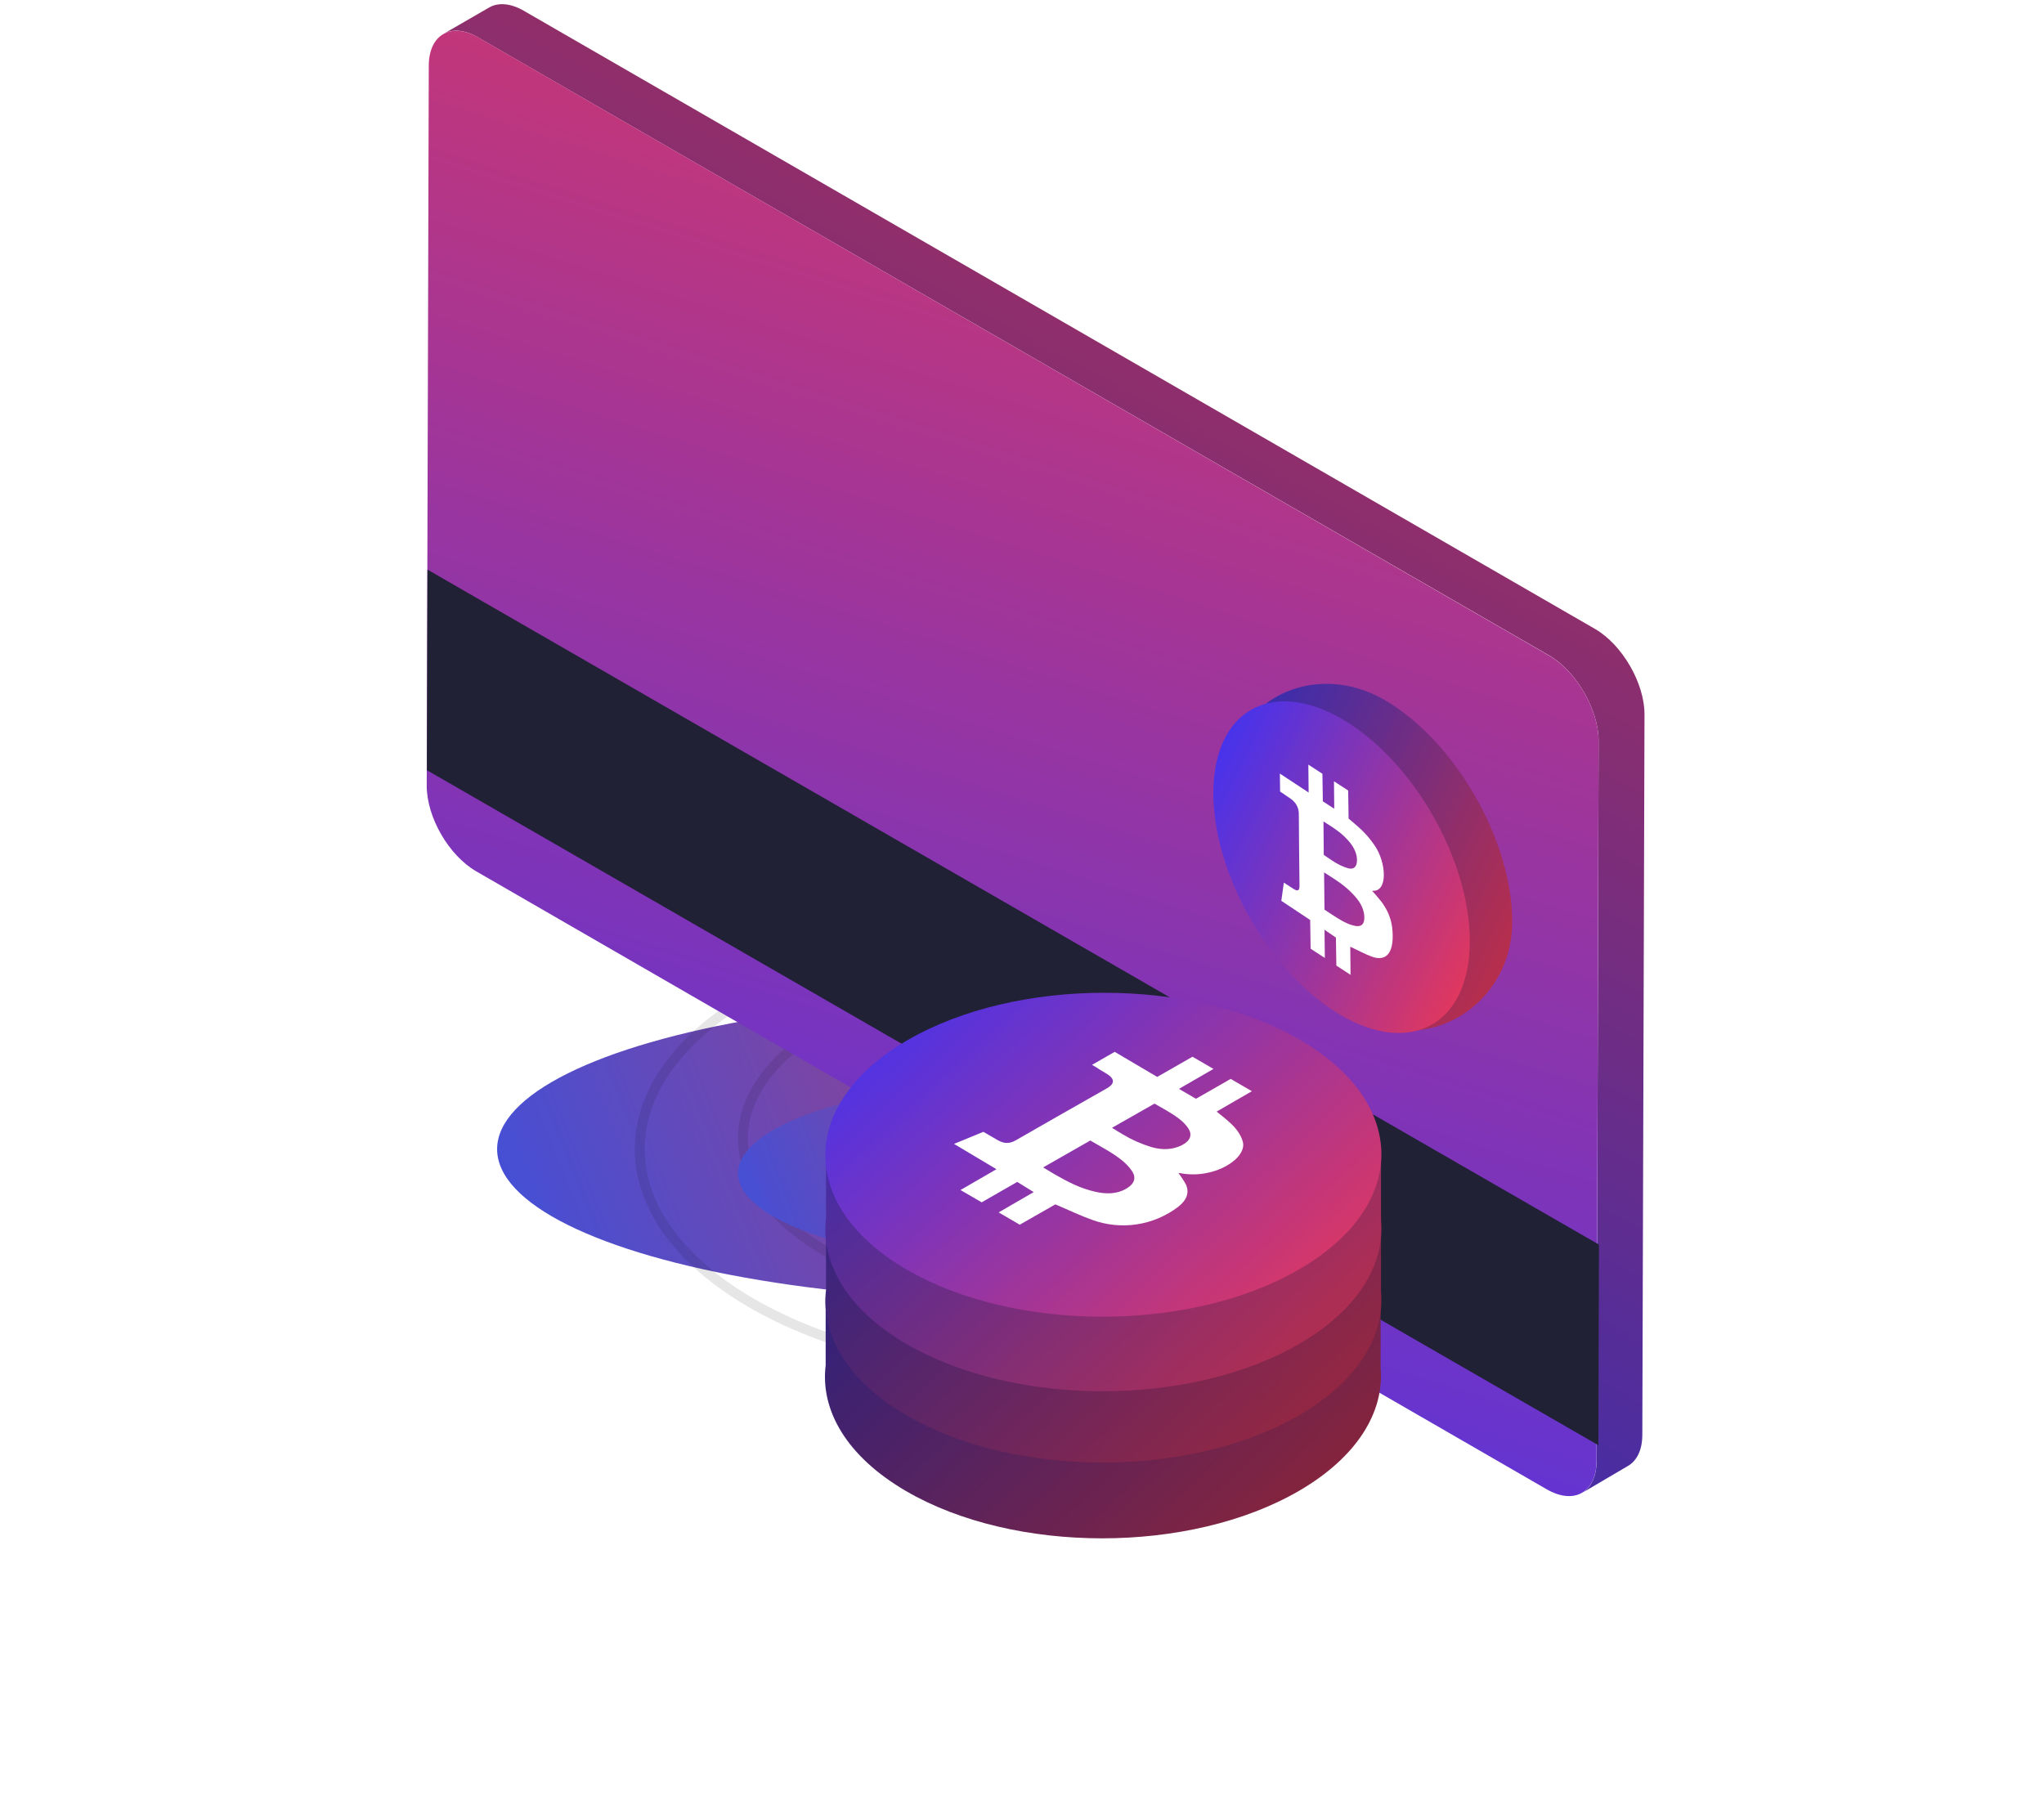 <svg width="413" height="363" viewBox="0 0 413 363" fill="none" xmlns="http://www.w3.org/2000/svg">
<g filter="url(#filter0_f_133_793)">
<ellipse cx="206.839" cy="232.225" rx="106.394" ry="30.597" fill="url(#paint0_linear_133_793)"/>
</g>
<path d="M292.767 232.225C292.767 244.44 283.874 255.707 269.041 263.976C254.24 272.228 233.726 277.363 211.012 277.363C188.299 277.363 167.784 272.228 152.984 263.976C138.15 255.707 129.258 244.44 129.258 232.225C129.258 220.009 138.15 208.743 152.984 200.473C167.784 192.221 188.299 187.087 211.012 187.087C233.726 187.087 254.24 192.221 269.041 200.473C283.874 208.743 292.767 220.009 292.767 232.225Z" stroke="black" stroke-opacity="0.1" stroke-width="1.992"/>
<path d="M271.906 230.028C271.906 238.934 265.354 247.21 254.293 253.317C243.267 259.404 227.967 263.201 211.012 263.201C194.058 263.201 178.758 259.404 167.732 253.317C156.67 247.21 150.119 238.934 150.119 230.028C150.119 221.122 156.67 212.846 167.732 206.739C178.758 200.651 194.058 196.855 211.012 196.855C227.967 196.855 243.267 200.651 254.293 206.739C265.354 212.846 271.906 221.122 271.906 230.028Z" stroke="black" stroke-opacity="0.1" stroke-width="1.992"/>
<g filter="url(#filter1_f_133_793)">
<ellipse cx="211.012" cy="237.092" rx="61.889" ry="18.775" fill="url(#paint1_linear_133_793)"/>
</g>
<path d="M319.641 301.711L328.959 296.23C330.705 295.222 331.874 293.026 331.839 289.799L332.28 144.382C332.294 138.084 327.814 130.324 322.309 127.112L105.979 2.261C103.202 0.617 100.672 0.456 98.848 1.509L89.564 6.869C91.392 5.813 93.919 5.977 96.695 7.621L313.029 132.469C318.534 135.682 323.015 143.442 323 149.74L322.599 295.235C322.594 298.383 321.469 300.656 319.641 301.711Z" fill="url(#paint2_linear_133_793)"/>
<path d="M312.512 300.957C318.065 304.163 322.567 301.6 322.585 295.218L322.997 149.751C323.015 143.433 318.543 135.688 312.99 132.482L96.707 7.611C91.154 4.405 86.653 6.969 86.635 13.287L86.222 158.754C86.204 165.136 90.677 172.881 96.23 176.087L312.512 300.957Z" fill="url(#paint3_linear_133_793)"/>
<path d="M86.374 115.113L86.262 155.647L322.962 292.058L323.076 251.515L86.374 115.113Z" fill="#202134"/>
<g filter="url(#filter2_d_133_793)">
<path d="M277.736 141.437C292.047 149.745 303.603 169.884 303.553 186.423C303.502 202.963 286.408 213.747 272.08 205.438C257.753 197.13 246.142 174.569 246.193 158.036C246.243 141.503 263.435 133.135 277.736 141.437Z" fill="url(#paint4_linear_133_793)"/>
</g>
<path d="M271.813 177.027C272.485 177.415 273.157 177.824 273.829 178.216L273.896 186.521C273.315 186.184 272.791 185.906 272.267 185.602C270.365 184.474 268.487 183.382 266.697 181.413C265.514 180.118 264.799 178.709 264.775 177.142C264.752 175.574 265.471 174.922 266.663 175.009C268.323 175.121 270.053 176.006 271.813 177.037M272.085 165.886C272.646 166.224 273.214 166.562 273.785 166.9C273.785 169.498 273.822 171.938 273.842 174.374C273.275 174.074 272.71 173.769 272.163 173.445C270.78 172.666 269.496 171.721 268.34 170.63C267.129 169.549 266.381 168.038 266.254 166.414C266.18 165.001 266.784 164.207 267.997 164.305C269.304 164.373 270.685 165.076 272.095 165.897M271.162 145.299C285.466 153.604 297.029 173.739 296.978 190.279C296.928 206.819 285.294 213.482 270.99 205.173C256.686 196.864 245.123 176.723 245.163 160.19C245.204 143.657 256.851 136.997 271.162 145.299Z" fill="url(#paint5_linear_133_793)"/>
<path d="M269.066 184.788C268.601 184.486 268.134 184.148 267.617 183.819L267.543 176.3C268.149 176.693 268.751 177.069 269.352 177.46C270.915 178.474 272.456 179.585 273.945 181.326C275.01 182.568 275.644 183.932 275.671 185.36C275.698 186.787 275.052 187.271 274.008 187.14C272.426 186.945 270.758 185.862 269.066 184.793M268.995 173.8C268.492 173.473 267.986 173.123 267.474 172.763L267.415 166.001C267.923 166.331 268.425 166.645 268.922 166.967C270.183 167.786 271.407 168.668 272.583 170.052C273.68 171.324 274.233 172.714 274.183 173.921C274.134 175.216 273.519 175.768 272.373 175.458C271.355 175.175 270.22 174.617 268.993 173.797M272.406 159.752L269.534 157.884C269.543 159.651 269.586 161.84 269.593 163.433L267.286 161.934C267.254 160.326 267.237 158.155 267.202 156.37L264.356 154.521C264.367 156.315 264.411 158.569 264.417 160.158C262.454 158.854 260.562 157.627 258.605 156.328C258.629 157.588 258.629 158.74 258.651 159.963C259.065 160.232 259.434 160.469 259.789 160.742C260.156 160.981 260.524 161.219 260.87 161.474C261.875 162.214 262.408 163.225 262.432 164.396C262.461 169.214 262.512 174.096 262.57 178.941C262.592 180.023 262.205 180.177 261.321 179.604L259.408 178.361C259.235 179.613 259.07 180.794 258.898 182.04L264.73 185.92C264.763 187.673 264.784 189.884 264.819 191.72L267.692 193.588C267.677 191.764 267.635 189.602 267.624 187.889L269.929 189.474C269.961 191.227 269.983 193.344 270.018 195.129L272.885 196.999C272.883 195.172 272.831 192.993 272.827 191.332C272.926 191.367 273 191.415 273.072 191.432C274.45 192.078 275.84 192.826 277.156 193.309C278.711 193.89 279.902 193.65 280.622 192.611C281.343 191.573 281.57 189.768 281.283 187.36C281.052 185.566 280.342 183.835 279.096 182.19C278.482 181.426 277.87 180.708 277.263 180.043C277.332 180.033 277.386 180.003 277.432 180.011C280.463 180.132 280.082 174.315 277.812 170.938C276.893 169.568 275.873 168.408 274.813 167.431C274.046 166.728 273.282 166.089 272.492 165.427C272.461 163.79 272.442 161.555 272.406 159.743" fill="white"/>
<path fill-rule="evenodd" clip-rule="evenodd" d="M262.71 254.995C240.847 242.216 205.281 242.216 183.274 254.995C177.66 258.256 173.471 262.034 170.706 266.064L166.829 262.091V275.92C165.72 285.021 171.106 294.329 183.008 301.286C204.878 314.068 240.45 314.072 262.458 301.286C274.226 294.449 279.732 285.341 278.965 276.393V261.165L274.751 265.483C272.032 261.67 268.019 258.098 262.71 254.995Z" fill="url(#paint6_linear_133_793)"/>
<path fill-rule="evenodd" clip-rule="evenodd" d="M262.788 239.678C240.925 226.899 205.359 226.899 183.352 239.678C177.738 242.94 173.548 246.718 170.784 250.749L166.905 246.774V260.62C165.804 269.716 171.192 279.017 183.087 285.969C204.956 298.752 240.528 298.755 262.536 285.969C274.314 279.127 279.819 270.01 279.041 261.054V245.852L274.83 250.167C272.111 246.354 268.097 242.782 262.788 239.678Z" fill="url(#paint7_linear_133_793)"/>
<path fill-rule="evenodd" clip-rule="evenodd" d="M262.788 225.271C240.925 212.492 205.359 212.492 183.352 225.271C177.738 228.532 173.548 232.31 170.783 236.341L166.905 232.366V246.212C165.804 255.308 171.192 264.609 183.087 271.562C204.956 284.344 240.528 284.348 262.536 271.562C274.314 264.719 279.819 255.602 279.041 246.646V231.444L274.83 235.76C272.111 231.946 268.097 228.374 262.788 225.271Z" fill="url(#paint8_linear_133_793)"/>
<path d="M225.861 233.745C226.899 233.144 227.964 232.552 229.009 231.944L240.048 238.246C239.158 238.763 238.392 239.259 237.589 239.726C234.619 241.415 231.737 243.074 227.756 243.966C225.136 244.558 222.717 244.433 220.611 243.25C218.504 242.067 218.222 240.618 219.24 239.087C220.658 236.948 223.161 235.313 225.861 233.745ZM211.332 224.798C212.192 224.298 213.082 223.804 213.959 223.294L223.906 228.96C223.06 229.498 222.227 230.021 221.35 230.525C219.263 231.775 217.033 232.765 214.708 233.471C212.081 234.259 209.592 234.083 207.526 233.025C205.588 232.042 205 230.613 206.061 229.058C207.167 227.369 209.155 226.058 211.332 224.794M183.352 210.208C205.359 197.429 240.925 197.429 262.788 210.208C284.651 222.987 284.543 243.713 262.536 256.499C240.528 269.284 204.956 269.281 183.087 256.499C161.217 243.716 161.345 222.993 183.352 210.208Z" fill="url(#paint9_linear_133_793)"/>
<path d="M212.897 237.192C212.205 236.79 211.553 236.361 210.774 235.918L220.294 230.481C221.198 231.005 222.115 231.515 223.009 232.036C225.34 233.387 227.497 234.8 228.72 236.644C229.596 237.962 229.314 239.195 227.537 240.233C225.76 241.27 223.634 241.361 221.373 240.851C217.939 240.081 215.453 238.638 212.89 237.195M226.895 229.262C226.146 228.826 225.421 228.373 224.692 227.91L233.272 223.024C234.027 223.463 234.793 223.889 235.536 224.318C237.414 225.41 239.127 226.531 240.081 227.994C240.995 229.346 240.491 230.566 238.818 231.414C237.034 232.326 234.891 232.478 232.623 231.799C230.618 231.19 228.695 230.336 226.895 229.258M252.947 220.517L248.668 218.03C246.41 219.304 243.689 220.895 241.653 222.044L238.213 220.047C240.212 218.878 242.97 217.31 245.191 216.013L240.948 213.55C238.66 214.844 235.858 216.482 233.822 217.628C230.933 215.908 228.112 214.273 225.229 212.56C223.66 213.475 222.176 214.303 220.65 215.192C221.269 215.55 221.819 215.868 222.296 216.205C222.841 216.523 223.392 216.841 223.869 217.162C225.256 218.094 225.192 219.034 223.738 219.885C217.597 223.362 211.422 226.893 205.311 230.4C203.968 231.187 202.869 231.144 201.549 230.38L198.697 228.724C196.681 229.555 194.773 230.339 192.768 231.167L201.344 236.279C199.16 237.553 196.359 239.152 194.074 240.486L198.354 242.973C200.672 241.655 203.36 240.084 205.543 238.847L208.866 240.905C206.682 242.179 204.005 243.71 201.784 245.007L206.047 247.494C208.399 246.18 211.086 244.592 213.219 243.395C213.404 243.46 213.515 243.524 213.66 243.564C216.035 244.578 218.309 245.669 220.748 246.541C223.619 247.578 226.702 247.88 229.718 247.42C232.734 246.959 235.589 245.752 238.025 243.906C239.799 242.524 240.377 240.996 239.597 239.317C239.154 238.523 238.653 237.763 238.099 237.043C238.27 237.063 238.435 237.063 238.532 237.087C245.433 238.381 252.044 234.046 251.113 230.714C250.74 229.363 249.86 228.123 248.651 226.998C247.771 226.187 246.817 225.423 245.832 224.632C247.868 223.443 250.707 221.828 252.958 220.51" fill="white"/>
<defs>
<filter id="filter0_f_133_793" x="0.824" y="102.007" width="412.029" height="260.435" filterUnits="userSpaceOnUse" color-interpolation-filters="sRGB">
<feFlood flood-opacity="0" result="BackgroundImageFix"/>
<feBlend mode="normal" in="SourceGraphic" in2="BackgroundImageFix" result="shape"/>
<feGaussianBlur stdDeviation="49.81" result="effect1_foregroundBlur_133_793"/>
</filter>
<filter id="filter1_f_133_793" x="109.275" y="178.469" width="203.474" height="117.247" filterUnits="userSpaceOnUse" color-interpolation-filters="sRGB">
<feFlood flood-opacity="0" result="BackgroundImageFix"/>
<feBlend mode="normal" in="SourceGraphic" in2="BackgroundImageFix" result="shape"/>
<feGaussianBlur stdDeviation="19.924" result="effect1_foregroundBlur_133_793"/>
</filter>
<filter id="filter2_d_133_793" x="238.193" y="128.19" width="77.359" height="90.116" filterUnits="userSpaceOnUse" color-interpolation-filters="sRGB">
<feFlood flood-opacity="0" result="BackgroundImageFix"/>
<feColorMatrix in="SourceAlpha" type="matrix" values="0 0 0 0 0 0 0 0 0 0 0 0 0 0 0 0 0 0 127 0" result="hardAlpha"/>
<feOffset dx="2"/>
<feGaussianBlur stdDeviation="5"/>
<feComposite in2="hardAlpha" operator="out"/>
<feColorMatrix type="matrix" values="0 0 0 0 0 0 0 0 0 0 0 0 0 0 0 0 0 0 0.3 0"/>
<feBlend mode="normal" in2="BackgroundImageFix" result="effect1_dropShadow_133_793"/>
<feBlend mode="normal" in="SourceGraphic" in2="effect1_dropShadow_133_793" result="shape"/>
</filter>
<linearGradient id="paint0_linear_133_793" x1="352.334" y1="209.787" x2="69.96" y2="322.825" gradientUnits="userSpaceOnUse">
<stop stop-color="#FF2D2D"/>
<stop offset="1" stop-color="#1758FF"/>
</linearGradient>
<linearGradient id="paint1_linear_133_793" x1="295.647" y1="223.324" x2="129.057" y2="286.541" gradientUnits="userSpaceOnUse">
<stop stop-color="#FF2D2D"/>
<stop offset="1" stop-color="#1758FF"/>
</linearGradient>
<linearGradient id="paint2_linear_133_793" x1="170.638" y1="-126.971" x2="-3.149" y2="194.281" gradientUnits="userSpaceOnUse">
<stop stop-color="#D22E37"/>
<stop offset="1" stop-color="#2D2DB8"/>
</linearGradient>
<linearGradient id="paint3_linear_133_793" x1="158.536" y1="-119.944" x2="16.944" y2="329.36" gradientUnits="userSpaceOnUse">
<stop stop-color="#FF3842"/>
<stop offset="1" stop-color="#3232FF"/>
</linearGradient>
<linearGradient id="paint4_linear_133_793" x1="314.094" y1="201.782" x2="235.328" y2="163.344" gradientUnits="userSpaceOnUse">
<stop stop-color="#D22E37"/>
<stop offset="1" stop-color="#2D2DB8"/>
</linearGradient>
<linearGradient id="paint5_linear_133_793" x1="307.523" y1="205.635" x2="228.747" y2="167.179" gradientUnits="userSpaceOnUse">
<stop stop-color="#FF3842"/>
<stop offset="1" stop-color="#3232FF"/>
</linearGradient>
<linearGradient id="paint6_linear_133_793" x1="301.898" y1="307.833" x2="204.623" y2="202.418" gradientUnits="userSpaceOnUse">
<stop stop-color="#9F252B"/>
<stop offset="1" stop-color="#212186"/>
</linearGradient>
<linearGradient id="paint7_linear_133_793" x1="301.976" y1="292.516" x2="204.701" y2="187.102" gradientUnits="userSpaceOnUse">
<stop stop-color="#B1282F"/>
<stop offset="1" stop-color="#24248E"/>
</linearGradient>
<linearGradient id="paint8_linear_133_793" x1="301.976" y1="278.109" x2="204.701" y2="172.694" gradientUnits="userSpaceOnUse">
<stop stop-color="#D22E37"/>
<stop offset="1" stop-color="#2D2DB8"/>
</linearGradient>
<linearGradient id="paint9_linear_133_793" x1="301.976" y1="263.046" x2="204.701" y2="157.631" gradientUnits="userSpaceOnUse">
<stop stop-color="#FF3842"/>
<stop offset="1" stop-color="#3232FF"/>
</linearGradient>
</defs>
</svg>
